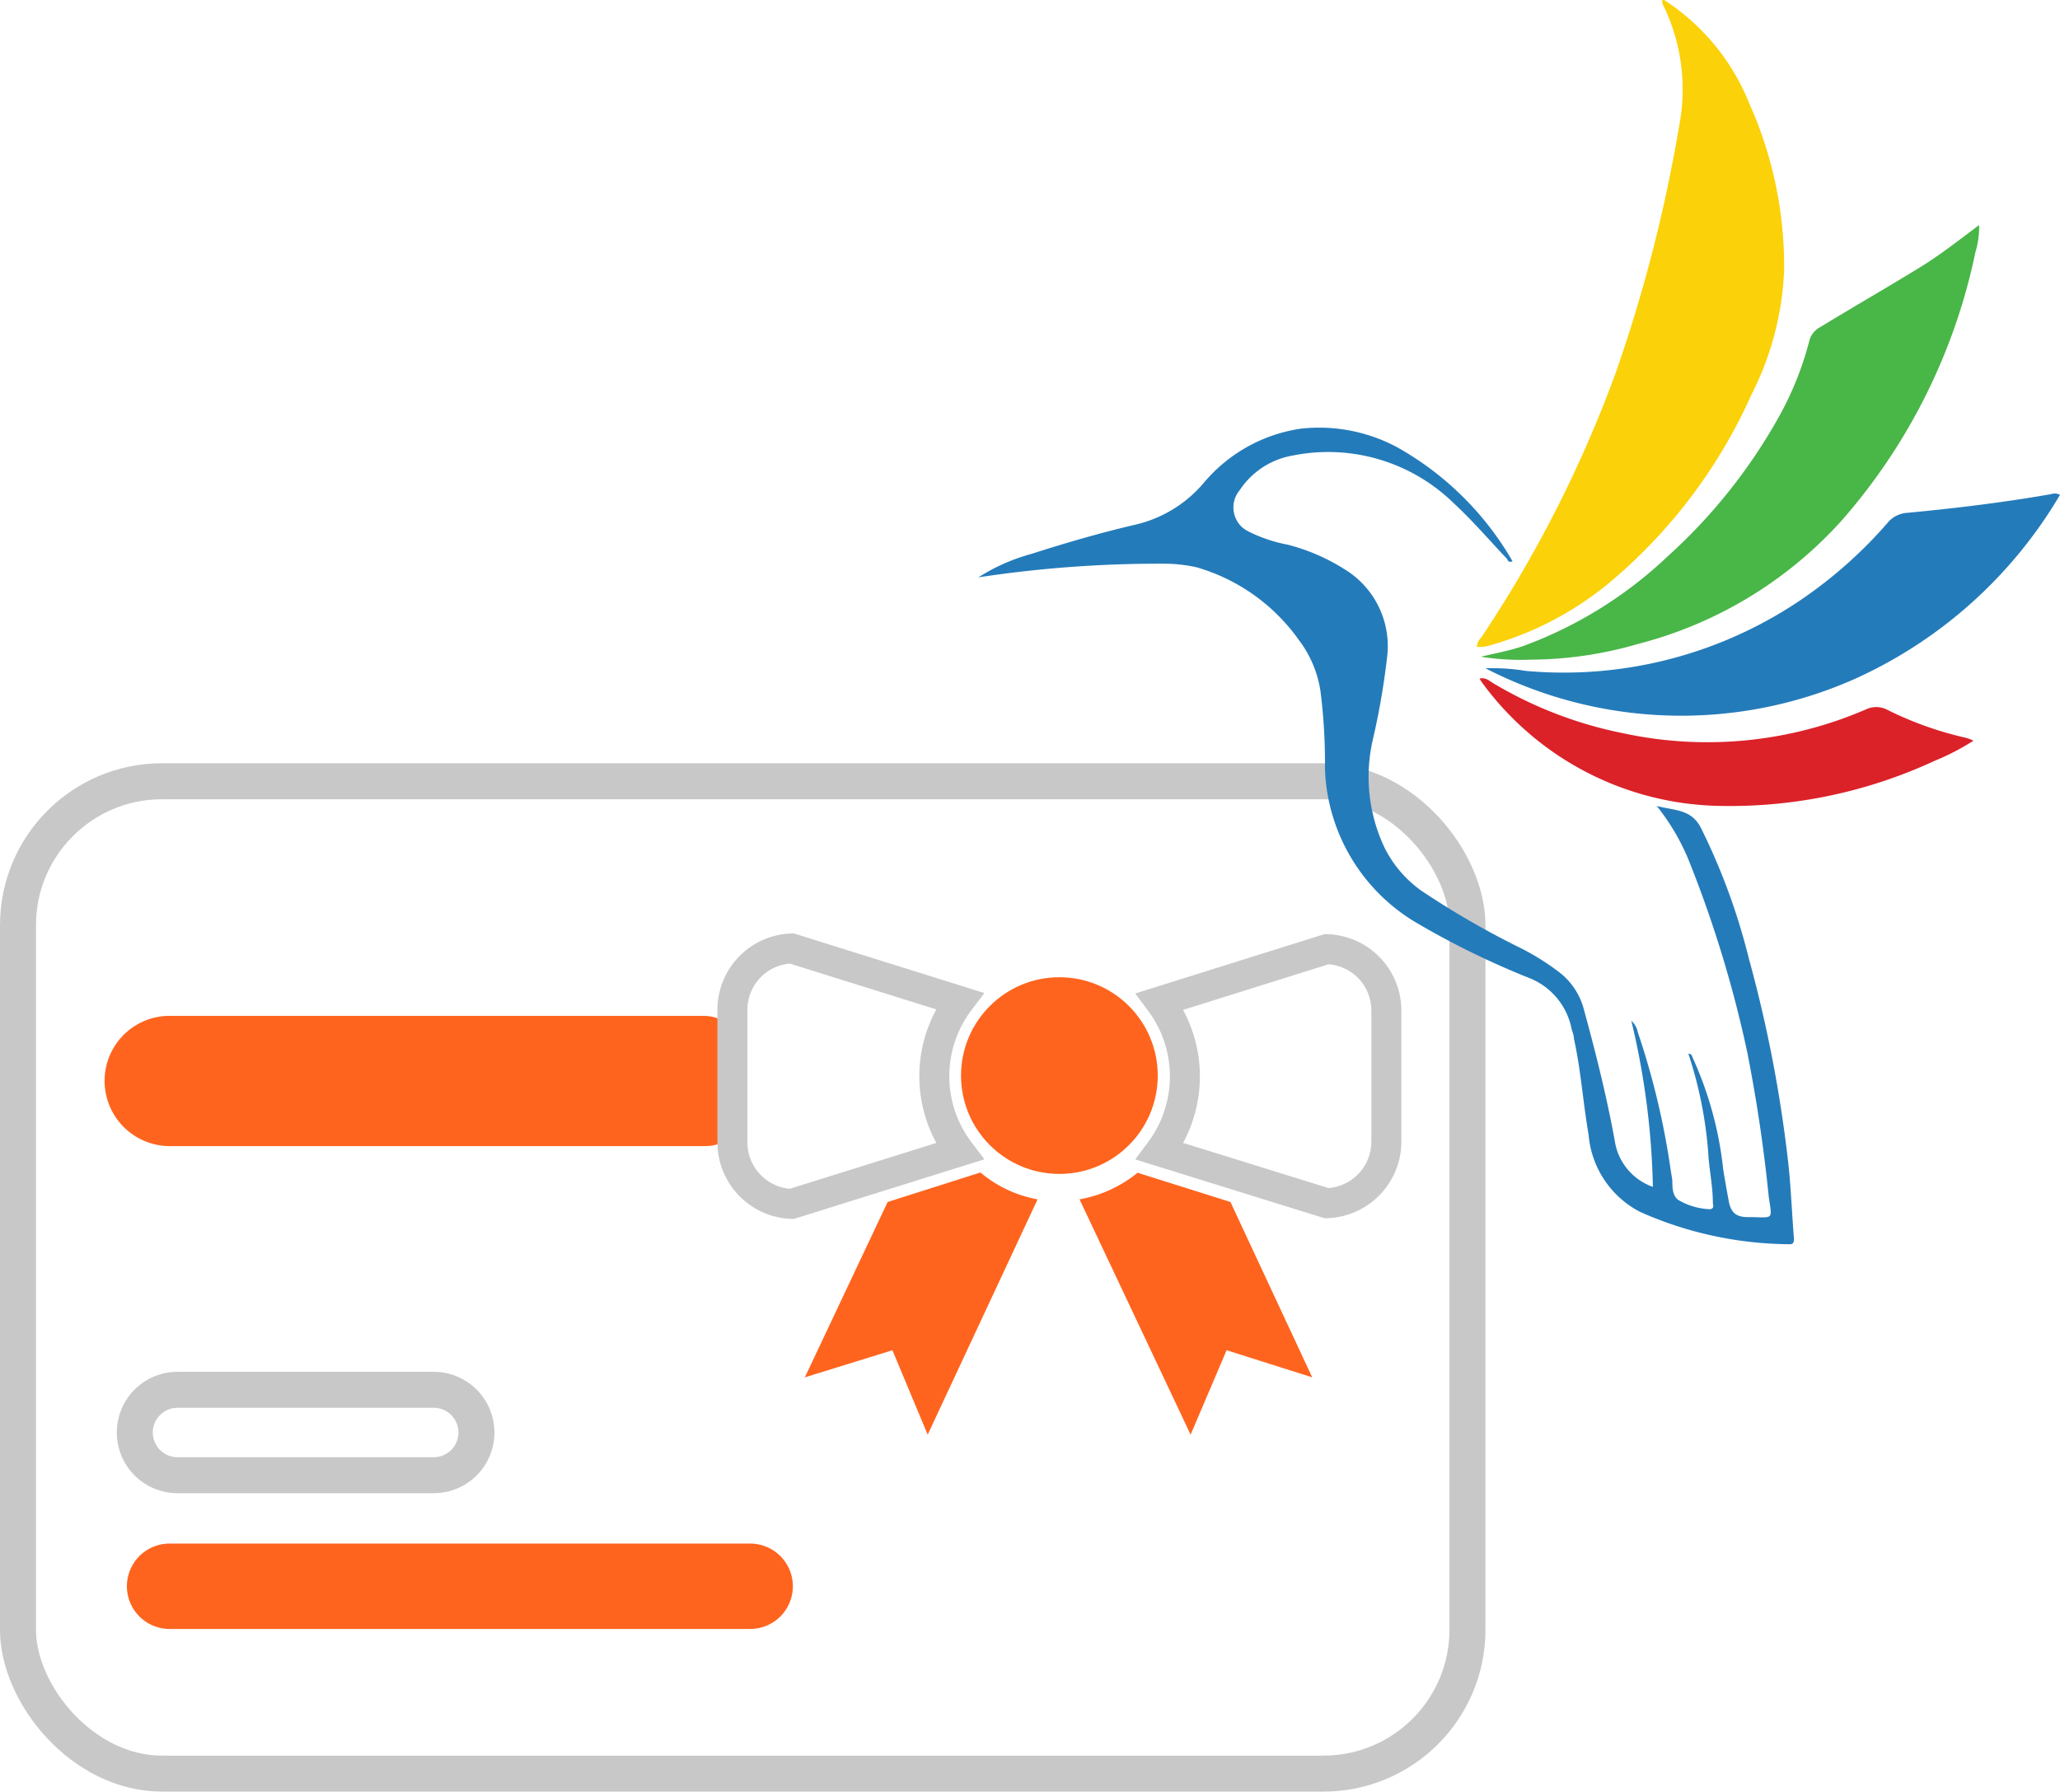 <svg id="Layer_1" data-name="Layer 1" xmlns="http://www.w3.org/2000/svg" viewBox="0 0 85.87 74.69"><rect x="0.75" y="32.57" width="60.42" height="41.37" rx="6" fill="none" stroke="#c8c8c8" stroke-miterlimit="10" stroke-width="1.5"/><path d="M7.08,42.35h22.2c1.5,0,1.25,1.21,1.25,2.71h0c0,1.5.33,2.72-1.17,2.72H7.08a2.72,2.72,0,0,1-2.72-2.72h0A2.71,2.71,0,0,1,7.08,42.35Z" fill="#ff641e"/><path d="M7.07,64.35h24.2a1.78,1.78,0,0,1,1.78,1.78h0a1.78,1.78,0,0,1-1.78,1.78H7.07a1.78,1.78,0,0,1-1.78-1.78h0A1.78,1.78,0,0,1,7.07,64.35Z" fill="#ff641e"/><path d="M7.4,57.94H18.08a1.78,1.78,0,0,1,1.78,1.78h0a1.78,1.78,0,0,1-1.78,1.78H7.4a1.78,1.78,0,0,1-1.78-1.78h0A1.78,1.78,0,0,1,7.4,57.94Z" fill="none" stroke="#c8c8c8" stroke-linecap="round" stroke-linejoin="round" stroke-width="1.5"/><path d="M30.53,47.59V42.1A2.56,2.56,0,0,1,33,39.54l7,2.19A5.19,5.19,0,0,0,40,48l-7,2.19A2.57,2.57,0,0,1,30.53,47.59Z" fill="none" stroke="#c8c8c8" stroke-miterlimit="10" stroke-width="1.25"/><path d="M38.67,59.81,37.2,56.29l-3.65,1.13L37,50.11l3.87-1.23A5.11,5.11,0,0,0,43.25,50Z" fill="#ff641e"/><circle cx="44.16" cy="44.84" r="4.1" fill="#ff641e"/><path d="M51.13,56.29l-1.5,3.52L45,50a5.31,5.31,0,0,0,2.42-1.11l3.87,1.22,3.41,7.31Z" fill="#ff641e"/><path d="M69.37,0a9.23,9.23,0,0,1,3.56,4.34,16.58,16.58,0,0,1,1.44,6.94A12.55,12.55,0,0,1,73,16.47a21.83,21.83,0,0,1-5.91,7.82,13.59,13.59,0,0,1-5,2.62,1.59,1.59,0,0,1-.3.06h-.23a.63.63,0,0,1,.19-.4,52.09,52.09,0,0,0,5.59-11A62.53,62.53,0,0,0,70,5.22,8,8,0,0,0,69.37.3a.46.46,0,0,1-.08-.3Z" fill="#fbd109"/><path d="M40.66,24.15A8,8,0,0,1,43,23.09c1.43-.46,2.88-.88,4.34-1.22a5.3,5.3,0,0,0,2.83-1.73,6.51,6.51,0,0,1,4.06-2.27,6.89,6.89,0,0,1,4,.77,12.73,12.73,0,0,1,4.82,4.76c-.15.05-.18,0-.23-.1-.73-.77-1.43-1.59-2.21-2.31a7.49,7.49,0,0,0-6.72-2,3.33,3.33,0,0,0-2.21,1.44A1.12,1.12,0,0,0,51.8,22a1.44,1.44,0,0,0,.31.19,6.23,6.23,0,0,0,1.58.52,8.32,8.32,0,0,1,2.54,1.14,3.75,3.75,0,0,1,1.6,3.46,30.62,30.62,0,0,1-.61,3.55,6.89,6.89,0,0,0,.5,4.49,4.86,4.86,0,0,0,1.51,1.77,35.92,35.92,0,0,0,4.21,2.43,10.37,10.37,0,0,1,1.58,1A2.87,2.87,0,0,1,66,42c.52,1.89,1,3.81,1.34,5.72a2.42,2.42,0,0,0,1.56,1.76,32.34,32.34,0,0,0-.9-6.93.89.89,0,0,1,.27.48,32.2,32.2,0,0,1,1.38,5.8l.06.37c0,.29,0,.63.24.82a2.82,2.82,0,0,0,1.3.39c.22,0,.16-.16.15-.27,0-.63-.13-1.27-.18-1.89a17.22,17.22,0,0,0-.84-4.32c.14,0,.15.1.18.17a15,15,0,0,1,1.27,4.65c.07.43.15.88.23,1.31s.25.69.82.68c1.06,0,1,.17.85-.84q-.3-3-.89-6a49.09,49.09,0,0,0-2.48-8.12,9.25,9.25,0,0,0-1.3-2.18c.75.2,1.43.12,1.84.91a26.62,26.62,0,0,1,2,5.45,55.63,55.63,0,0,1,1.66,8.68c.1,1,.14,2,.22,3,0,.2-.06.24-.23.23a15.53,15.53,0,0,1-6.19-1.35,4,4,0,0,1-2.14-3.21c-.24-1.4-.32-2.69-.61-4,0-.15-.07-.3-.1-.42a2.87,2.87,0,0,0-1.77-2.12,34.45,34.45,0,0,1-4.61-2.25,7.76,7.76,0,0,1-3.9-6.47,23.67,23.67,0,0,0-.19-3.26,4.71,4.71,0,0,0-.92-2.14,7.92,7.92,0,0,0-4.24-3,6.23,6.23,0,0,0-1.36-.15,50.13,50.13,0,0,0-7.74.57Z" fill="#247bba"/><path d="M61.73,27.38c.6-.15,1.21-.25,1.8-.46a17.52,17.52,0,0,0,6-3.74,22.75,22.75,0,0,0,4.73-6,13.42,13.42,0,0,0,1.15-2.93.9.9,0,0,1,.46-.61c1.39-.85,2.79-1.65,4.17-2.5.85-.52,1.62-1.13,2.46-1.76a3.72,3.72,0,0,1-.16,1.15,24.5,24.5,0,0,1-5.57,11.17,17.17,17.17,0,0,1-8.47,5.14,16.19,16.19,0,0,1-4.48.66A10.66,10.66,0,0,1,61.73,27.38Z" fill="#49b648"/><path d="M85.87,20.63a19,19,0,0,1-8.59,7.69,17.83,17.83,0,0,1-15.36-.46,8.68,8.68,0,0,1,1.69.11,17.62,17.62,0,0,0,11.63-3.08,18.73,18.73,0,0,0,3.44-3.09,1.14,1.14,0,0,1,.82-.42c2-.19,4-.43,6-.78A.46.46,0,0,1,85.87,20.63Z" fill="#247bba"/><path d="M82.26,30.88a10,10,0,0,1-1.62.84,20.27,20.27,0,0,1-9.23,1.87,12.54,12.54,0,0,1-9.65-5.16.87.87,0,0,1-.08-.14c.24-.06.4.09.56.19a17.1,17.1,0,0,0,5.43,2.09,16.65,16.65,0,0,0,10.12-1,1,1,0,0,1,.84,0,14.46,14.46,0,0,0,3.28,1.18A1.4,1.4,0,0,1,82.26,30.88Z" fill="#db2229"/><path d="M57.79,47.59a2.57,2.57,0,0,1-2.49,2.57L48.35,48a5.21,5.21,0,0,0,0-6.25l6.95-2.18a2.56,2.56,0,0,1,2.49,2.56Z" fill="none" stroke="#c8c8c8" stroke-miterlimit="10" stroke-width="1.25"/></svg>